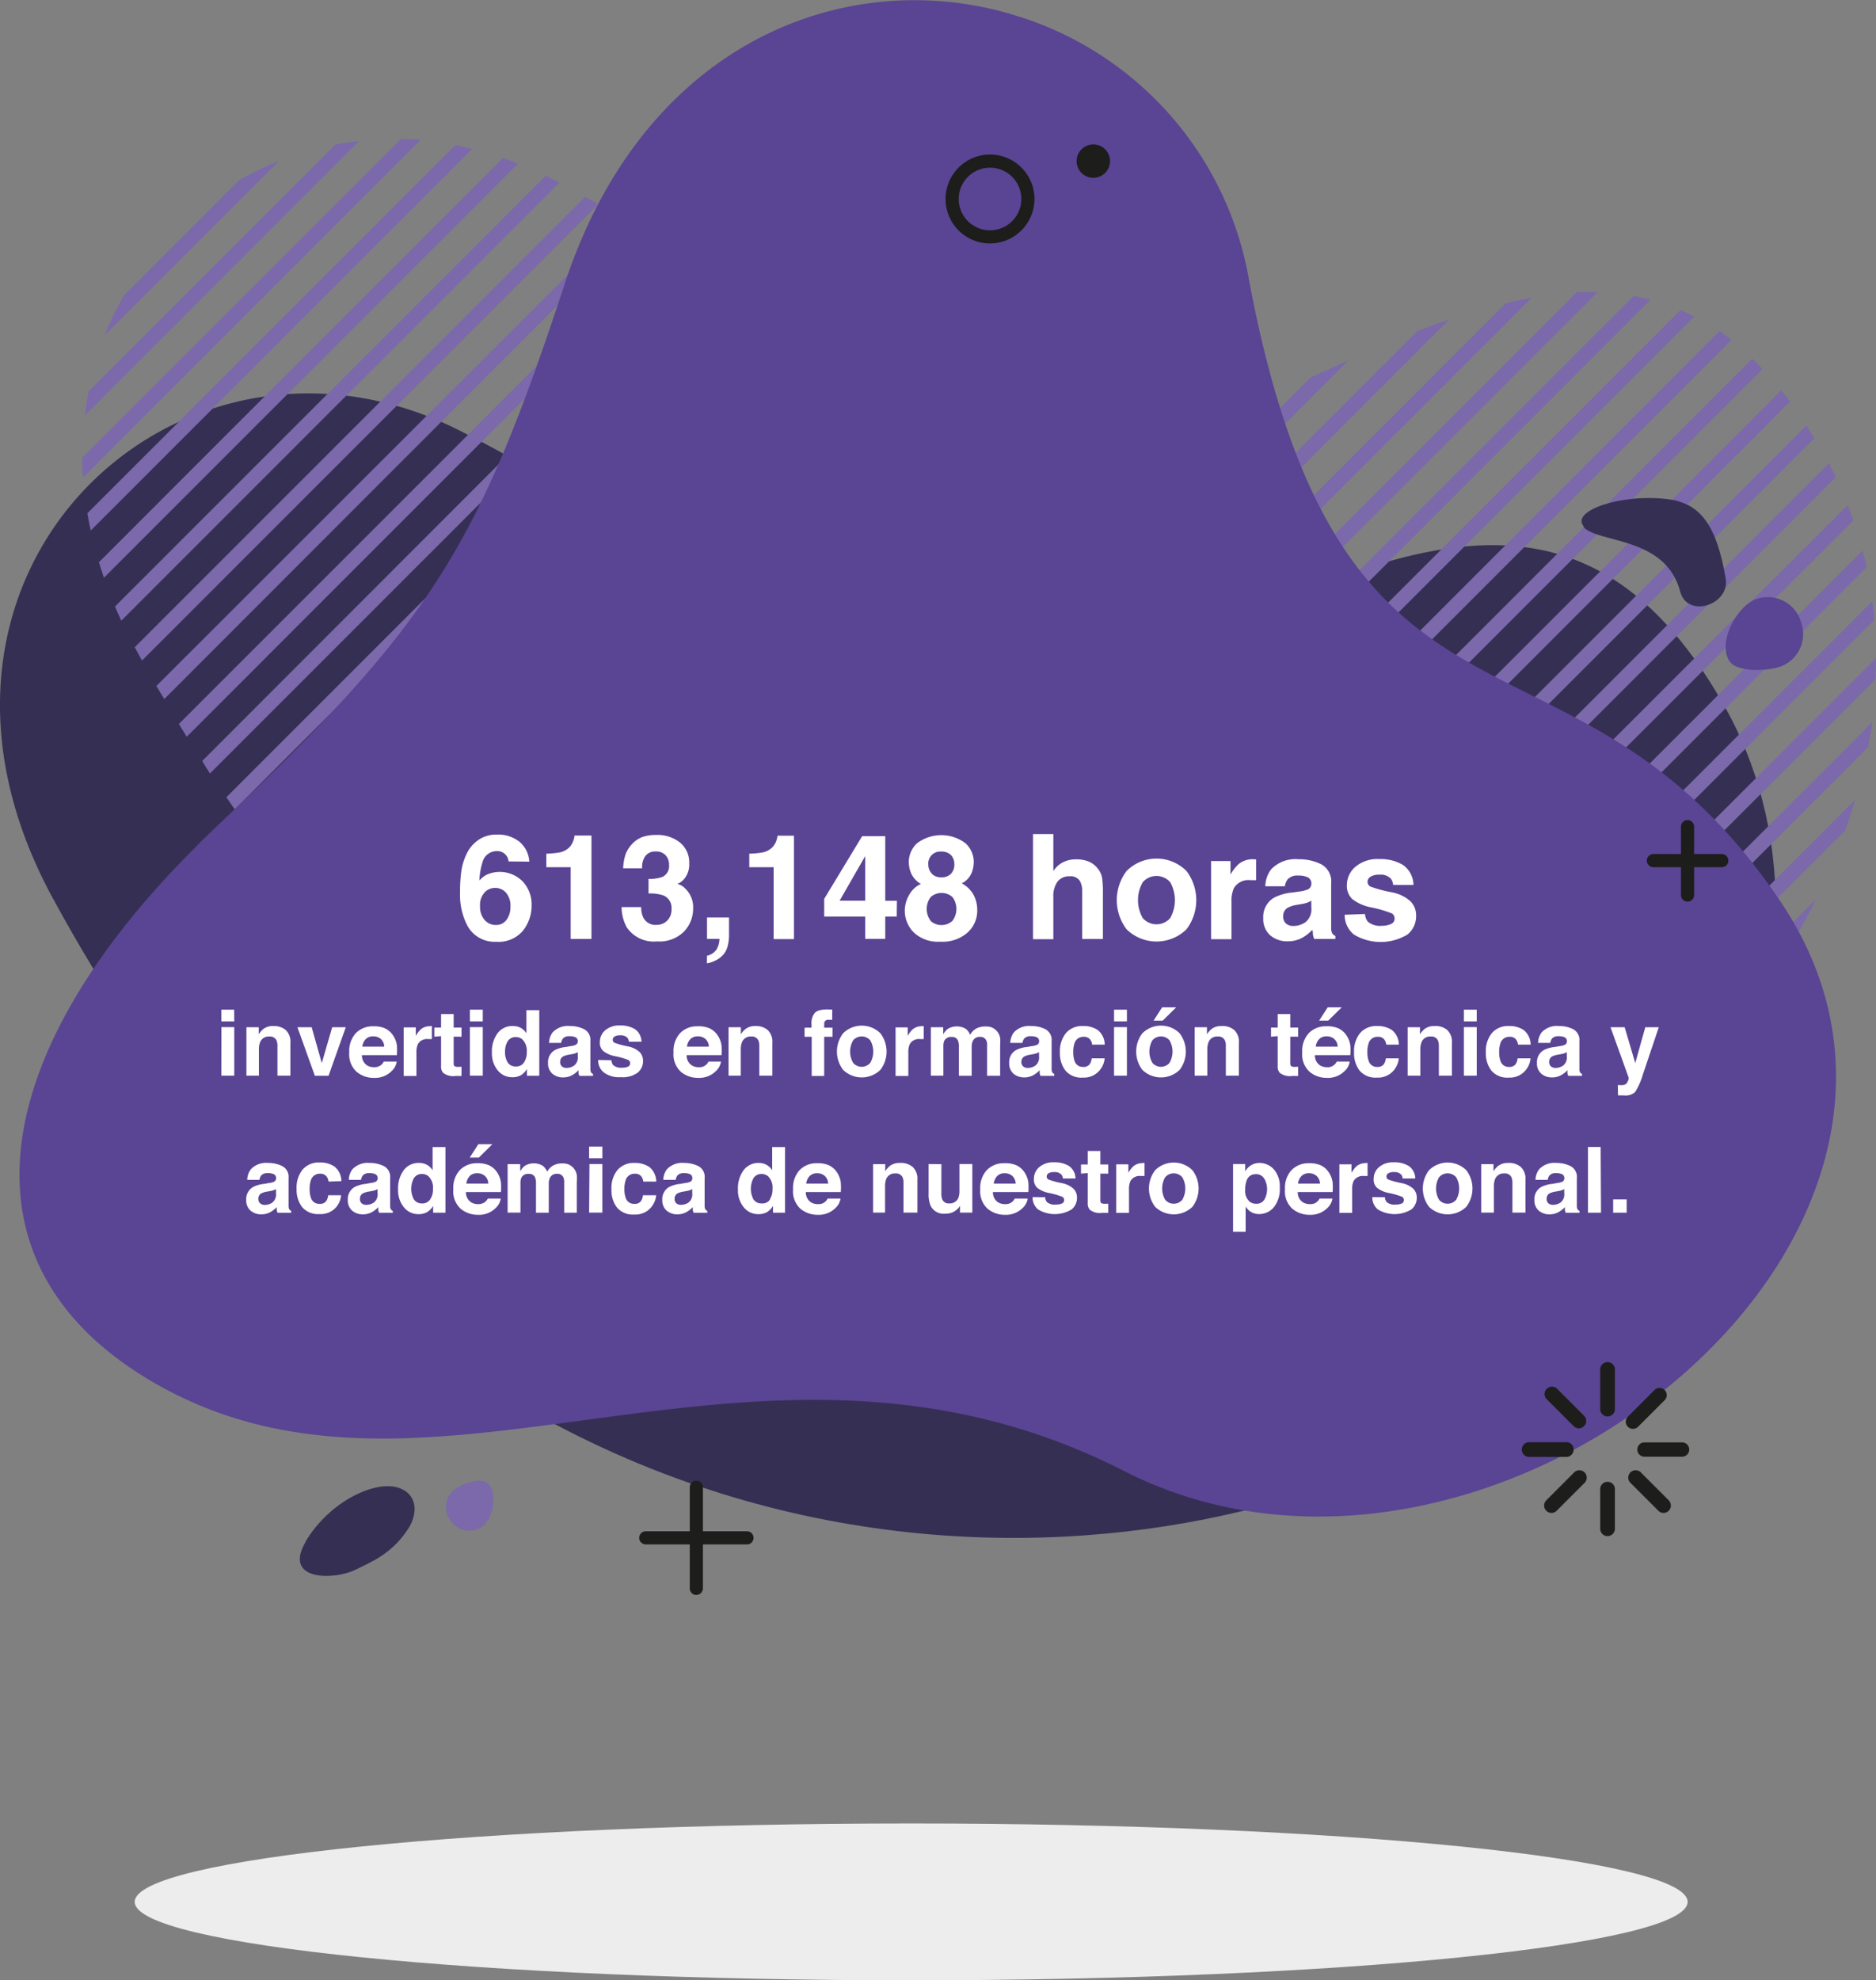 <svg xmlns="http://www.w3.org/2000/svg" xmlns:xlink="http://www.w3.org/1999/xlink" viewBox="0 0 205.56 216.94"><rect x="0" y="0" width="205.56" height="216.94" fill="#808080" stroke="none"/><defs><style>.cls-1{fill:none;}.cls-2{clip-path:url(#clip-path);}.cls-3{fill:#ededed;}.cls-4{fill:#352f54;}.cls-5{fill:#7b69ab;}.cls-6{fill:#5a4494;}.cls-7{fill:#1d1d1b;}.cls-8{fill:#fff;}</style><clipPath id="clip-path" transform="translate(0 0)"><rect class="cls-1" width="205.56" height="216.94"/></clipPath></defs><title>formacion</title><g id="Layer_2" data-name="Layer 2"><g id="Layer_1-2" data-name="Layer 1"><g class="cls-2"><path class="cls-3" d="M184.92,208.35c0,4.74-38.09,8.59-85.08,8.59s-85.08-3.84-85.08-8.59,38.09-8.59,85.08-8.59,85.08,3.84,85.08,8.59" transform="translate(0 0)"/><path class="cls-4" d="M5.76,98.35c-19.42-35.74,14-66.49,44.45-51.26S97,86,124.6,73s48.3-23.46,64.1,3.9c15.91,27.54-2.11,66.38-34.62,82.29S49.74,179.3,5.76,98.35" transform="translate(0 0)"/><path class="cls-5" d="M26.19,19.75,13.55,32.4a33.82,33.82,0,0,0-2.09,4.34L30.55,17.65a34.25,34.25,0,0,0-4.35,2.1" transform="translate(0 0)"/><path class="cls-5" d="M36.71,15.86l-27,27q-.25,1.31-.41,2.67L39.36,15.45q-1.34.15-2.66.4" transform="translate(0 0)"/><path class="cls-5" d="M43.93,15.25,9,50.16q0,1.08.09,2.17l37-37q-1.08-.09-2.14-.11" transform="translate(0 0)"/><path class="cls-5" d="M49.91,15.9,9.57,56.23q.16.94.37,1.89L51.75,16.31c-.62-.15-1.23-.29-1.85-.41" transform="translate(0 0)"/><path class="cls-5" d="M55.11,17.31,10.84,61.59q.26.85.55,1.7L56.75,17.93q-.82-.33-1.64-.62" transform="translate(0 0)"/><path class="cls-5" d="M59.76,19.29,12.6,66.44q.33.78.69,1.56l48-48-1.49-.76" transform="translate(0 0)"/><path class="cls-5" d="M64.1,21.57,14.76,70.91l.08.14.72,1.31,50-50-1.45-.81" transform="translate(0 0)"/><path class="cls-5" d="M68.32,24,17.13,75.15,18,76.58,69.73,24.81,68.32,24" transform="translate(0 0)"/><path class="cls-5" d="M72.44,26.47,19.6,79.31l.86,1.4L73.82,27.34l-1.38-.87" transform="translate(0 0)"/><path class="cls-5" d="M76.48,29,22.15,83.37,23,84.74l54.8-54.8L76.48,29" transform="translate(0 0)"/><path class="cls-5" d="M80.47,31.67,24.8,87.34l.92,1.33,56.1-56.1-1.35-.9" transform="translate(0 0)"/><path class="cls-5" d="M84.44,34.32,27.55,91.21l1,1.29L85.79,35.23l-1.35-.9" transform="translate(0 0)"/><path class="cls-5" d="M88.42,37l-58,58,1,1.26L89.78,37.86,88.42,37" transform="translate(0 0)"/><path class="cls-5" d="M92.45,39.56,33.36,98.64l1,1.22L93.84,40.42l-1.39-.86" transform="translate(0 0)"/><path class="cls-5" d="M96.58,42,36.42,102.2l1.07,1.19L98,42.86,96.58,42" transform="translate(0 0)"/><path class="cls-5" d="M100.88,44.36,39.59,105.65l1.11,1.15,61.7-61.7-1.52-.74" transform="translate(0 0)"/><path class="cls-5" d="M105.45,46.41,42.88,109,44,110.09,107.09,47q-.82-.29-1.64-.62" transform="translate(0 0)"/><path class="cls-5" d="M110.42,48.06,46.28,112.2l1.19,1.07L112.24,48.5q-.92-.19-1.82-.43" transform="translate(0 0)"/><path class="cls-5" d="M116,49.08,49.81,115.3l1.23,1,67.11-67.11q-1.07,0-2.12-.14" transform="translate(0 0)"/><path class="cls-5" d="M122.7,49,53.46,118.27l1.27,1,70.63-70.63c-.9.17-1.79.31-2.67.41" transform="translate(0 0)"/><path class="cls-5" d="M134.88,45.43c-1.15.54-2.29,1-3.4,1.44L57.24,121.1l1.32.94,76.87-76.87-.55.26" transform="translate(0 0)"/><path class="cls-5" d="M143.64,41.32,61.17,123.8l1.37.89,85.23-85.23q-2,.9-4.12,1.87" transform="translate(0 0)"/><path class="cls-5" d="M155.25,36.33l-90,90,1.42.84L158.8,35q-1.75.6-3.55,1.29" transform="translate(0 0)"/><path class="cls-5" d="M165,33.22,69.45,128.76l1.47.78,96.93-96.93q-1.41.25-2.86.6" transform="translate(0 0)"/><path class="cls-5" d="M172.78,32l-99,99,1.53.73L175.06,32c-.75,0-1.51,0-2.27,0" transform="translate(0 0)"/><path class="cls-5" d="M179,32.43,78.36,133.09l1.59.67L180.86,32.84q-.91-.24-1.85-.41" transform="translate(0 0)"/><path class="cls-5" d="M184.12,34l-101,101,1.65.6L185.65,34.67q-.76-.39-1.53-.72" transform="translate(0 0)"/><path class="cls-5" d="M188.38,36.31,88,136.7l1.72.54,100-100c-.43-.34-.86-.66-1.3-1" transform="translate(0 0)"/><path class="cls-5" d="M192,39.3l-98.9,98.9,1.79.46,98.23-98.23c-.37-.39-.75-.77-1.12-1.13" transform="translate(0 0)"/><path class="cls-5" d="M195.16,42.77,98.45,139.48l1.87.38L196.14,44c-.32-.44-.65-.86-1-1.27" transform="translate(0 0)"/><path class="cls-5" d="M197.94,46.61,104,140.52l2,.29L198.81,48c-.29-.47-.58-.93-.87-1.38" transform="translate(0 0)"/><path class="cls-5" d="M200.4,50.77l-90.52,90.52,2.06.19,89.21-89.21c-.24-.5-.49-1-.75-1.5" transform="translate(0 0)"/><path class="cls-5" d="M202.48,55.31,116,141.75l2.17.08L203.08,57q-.29-.83-.61-1.65" transform="translate(0 0)"/><path class="cls-5" d="M204.1,60.31l-81.55,81.55,2.31-.05,79.67-79.67c-.13-.61-.27-1.22-.43-1.83" transform="translate(0 0)"/><path class="cls-5" d="M205.16,65.86l-75.7,75.69,2.47-.21L205.38,67.9c-.06-.68-.13-1.36-.22-2" transform="translate(0 0)"/><path class="cls-5" d="M205.56,72.09l-68.65,68.65q1.35-.2,2.68-.42L205.51,74.4q.05-1.16.05-2.31" transform="translate(0 0)"/><path class="cls-5" d="M205.07,79.2l-60,60q1.51-.34,3-.72l56.64-56.64q.25-1.35.44-2.69" transform="translate(0 0)"/><path class="cls-5" d="M203.27,87.62l-49.11,49.11q1.79-.59,3.48-1.23l44.56-44.56q.58-1.65,1.06-3.32" transform="translate(0 0)"/><path class="cls-5" d="M196.27,103.49q1.48-2.46,2.73-5l-33.62,33.62q2.58-1.3,5-2.78Z" transform="translate(0 0)"/><path class="cls-6" d="M136.85,30.63A36.82,36.82,0,0,0,112.22,2q-1.15-.38-2.32-.7C92-3.5,70.47,4.95,61.88,31.09c-9.53,29-14.64,37.25-38.31,59.6l-.78.75Q22,92.2,21.23,93C-.21,114.4-5.44,137.12,15.1,150.39c9.34,6,19.16,7.49,29.45,7.16l1.68-.07c23.3-1.16,49-10.58,76.94,3.67,19.08,9.73,42.18,4.27,58.26-8.14q.85-.65,1.67-1.33c16.31-13.49,24.52-34.29,12-52.91C172.28,64.95,147.23,86,136.85,30.63" transform="translate(0 0)"/><path class="cls-7" d="M121.63,17.65a1.83,1.83,0,1,1-1.83-1.83,1.83,1.83,0,0,1,1.83,1.83" transform="translate(0 0)"/><path class="cls-7" d="M108.48,18.37a3.43,3.43,0,1,0,3.43,3.43,3.43,3.43,0,0,0-3.43-3.43m0,8.3a4.87,4.87,0,1,1,4.87-4.87,4.88,4.88,0,0,1-4.87,4.87" transform="translate(0 0)"/><path class="cls-7" d="M76.3,174.73a.72.72,0,0,1-.72-.72V162.92a.72.72,0,0,1,1.44,0V174a.72.72,0,0,1-.72.72" transform="translate(0 0)"/><path class="cls-7" d="M81.85,169.19H70.76a.72.72,0,1,1,0-1.44H81.85a.72.72,0,0,1,0,1.44" transform="translate(0 0)"/><path class="cls-7" d="M184.91,98.77a.72.72,0,0,1-.72-.72V90.56a.72.72,0,0,1,1.44,0v7.49a.72.72,0,0,1-.72.72" transform="translate(0 0)"/><path class="cls-7" d="M188.66,95h-7.49a.72.72,0,0,1,0-1.44h7.49a.72.72,0,0,1,0,1.44" transform="translate(0 0)"/><path class="cls-4" d="M173.5,57.73c1.6,1.8,9,1,10.6,7.06.78,3,5.42,1.48,5-1.36-1-5.88-2.76-8.31-6.38-8.75-5.17-.63-10.7,1.32-9.17,3" transform="translate(0 0)"/><path class="cls-6" d="M189.56,72.53c-1.45-2.12.71-6,2.74-6.85a3.8,3.8,0,0,1,5.09,2.63A3.76,3.76,0,0,1,195.13,73c-1.38.54-4.77.65-5.57-.51" transform="translate(0 0)"/><path class="cls-5" d="M53.34,162.41c1.29,1,.71,3.85-.39,4.74a2.45,2.45,0,0,1-3.63-.65,2.42,2.42,0,0,1,.5-3.34c.74-.6,2.81-1.31,3.52-.74" transform="translate(0 0)"/><path class="cls-4" d="M33.47,168.9c2.61-4.44,7.76-6.86,10.33-5.87,2,.76,1.93,2.82,1,4.33-1.81,2.88-4.18,3.77-5.86,4.61-2.24,1.12-8,1.28-5.45-3.07" transform="translate(0 0)"/><path class="cls-7" d="M176.15,155.17a.81.81,0,0,1-.81-.81v-4.24a.81.81,0,1,1,1.61,0v4.24a.81.81,0,0,1-.81.81" transform="translate(0 0)"/><path class="cls-7" d="M178.93,156.53a.78.78,0,0,1-.55-1.34l2.91-2.91a.78.78,0,0,1,1.11,1.11l-2.91,2.91a.78.78,0,0,1-.55.23" transform="translate(0 0)"/><path class="cls-7" d="M184.31,159.58h-4.12a.78.78,0,1,1,0-1.57h4.12a.78.78,0,1,1,0,1.57" transform="translate(0 0)"/><path class="cls-7" d="M182.28,165.74a.8.8,0,0,1-.57-.24l-3-3a.81.81,0,1,1,1.14-1.14l3,3a.81.81,0,0,1-.57,1.38" transform="translate(0 0)"/><path class="cls-7" d="M176.15,168.28a.81.81,0,0,1-.81-.81v-4.24a.81.81,0,1,1,1.61,0v4.24a.81.81,0,0,1-.81.81" transform="translate(0 0)"/><path class="cls-7" d="M170,165.74a.81.81,0,0,1-.57-1.38l3-3a.81.81,0,1,1,1.14,1.14l-3,3a.8.8,0,0,1-.57.24" transform="translate(0 0)"/><path class="cls-7" d="M171.71,159.6h-4.24a.81.81,0,0,1,0-1.61h4.24a.81.81,0,0,1,0,1.61" transform="translate(0 0)"/><path class="cls-7" d="M173,156.47a.8.8,0,0,1-.57-.24l-3-3a.81.81,0,0,1,1.14-1.14l3,3a.81.81,0,0,1-.57,1.38" transform="translate(0 0)"/></g><path class="cls-8" d="M55.72,94.37a1.14,1.14,0,0,0-.21-.6,1.22,1.22,0,0,0-1.09-.53,1.6,1.6,0,0,0-1.55,1.22,7.55,7.55,0,0,0-.34,2,2.49,2.49,0,0,1,1-.72,3.52,3.52,0,0,1,3.72.8,3.67,3.67,0,0,1,1,2.62,4.42,4.42,0,0,1-.95,2.8,3.49,3.49,0,0,1-2.94,1.21,3.38,3.38,0,0,1-3.16-1.79,7.29,7.29,0,0,1-.79-3.61,16.36,16.36,0,0,1,.11-2.11,6.45,6.45,0,0,1,.76-2.41,3.87,3.87,0,0,1,1.27-1.32,3.43,3.43,0,0,1,1.88-.5,3.72,3.72,0,0,1,2.52.81,3.08,3.08,0,0,1,1.05,2.15Zm-2.64,6.38a1.57,1.57,0,0,0,1.25.58,1.39,1.39,0,0,0,1.17-.56,2.33,2.33,0,0,0,.43-1.45,2.17,2.17,0,0,0-.48-1.52,1.55,1.55,0,0,0-1.19-.53,1.58,1.58,0,0,0-1,.34,2,2,0,0,0-.66,1.64A2.22,2.22,0,0,0,53.08,100.76Z" transform="translate(0 0)"/><path class="cls-8" d="M59.86,95V93.52a9.82,9.82,0,0,0,1.47-.14,2.08,2.08,0,0,0,1.09-.59,2,2,0,0,0,.44-.81,1.85,1.85,0,0,0,.09-.45h1.86v11.33H62.53V95Z" transform="translate(0 0)"/><path class="cls-8" d="M70.26,99.37a2.54,2.54,0,0,0,.22,1.13,1.49,1.49,0,0,0,1.47.82,1.63,1.63,0,0,0,1.14-.45,1.67,1.67,0,0,0,.49-1.29,1.46,1.46,0,0,0-.9-1.49,4.57,4.57,0,0,0-1.62-.21V96.28a4.17,4.17,0,0,0,1.51-.21,1.3,1.3,0,0,0,.74-1.33,1.49,1.49,0,0,0-.38-1.05,1.38,1.38,0,0,0-1.06-.41,1.35,1.35,0,0,0-1.16.5,2.12,2.12,0,0,0-.35,1.34H68.28a5.58,5.58,0,0,1,.29-1.6,3.6,3.6,0,0,1,.86-1.23,3,3,0,0,1,1-.61,4.48,4.48,0,0,1,1.47-.21,3.92,3.92,0,0,1,2.62.84,2.8,2.8,0,0,1,1,2.25A2.49,2.49,0,0,1,75,96.25a2,2,0,0,1-.78.59,1.61,1.61,0,0,1,.88.52,2.8,2.8,0,0,1,.85,2.16,3.63,3.63,0,0,1-1,2.53A3.79,3.79,0,0,1,72,103.13a3.56,3.56,0,0,1-3.34-1.57,4.66,4.66,0,0,1-.55-2.19Z" transform="translate(0 0)"/><path class="cls-8" d="M77.47,104.7a1.75,1.75,0,0,0,1-.62,2.31,2.31,0,0,0,.36-1.23H77.47v-2.34h2.41v2a4.7,4.7,0,0,1-.14,1.11,2.26,2.26,0,0,1-.52,1,2.71,2.71,0,0,1-1,.68,2.53,2.53,0,0,1-.77.23Z" transform="translate(0 0)"/><path class="cls-8" d="M82.1,95V93.52a9.82,9.82,0,0,0,1.47-.14,2.08,2.08,0,0,0,1.09-.59A2,2,0,0,0,85.1,92a1.85,1.85,0,0,0,.09-.45H87v11.33H84.77V95Z" transform="translate(0 0)"/><path class="cls-8" d="M98.26,100.41H97v2.44H94.8v-2.44H90.31V98.47l4.16-6.87H97v7.08h1.28ZM94.8,98.67V93.79L92,98.67Z" transform="translate(0 0)"/><path class="cls-8" d="M99.64,98a2.74,2.74,0,0,1,1.26-1.16,2.65,2.65,0,0,1-1.07-1.18,3.3,3.3,0,0,1-.25-1.19,2.78,2.78,0,0,1,.93-2.11,4.41,4.41,0,0,1,5.26,0,2.78,2.78,0,0,1,.93,2.11,3.31,3.31,0,0,1-.25,1.19,2.27,2.27,0,0,1-1.07,1.11A3.15,3.15,0,0,1,106.66,98a3.54,3.54,0,0,1,.42,1.73,3.23,3.23,0,0,1-1.06,2.43,4.13,4.13,0,0,1-3,1,3.84,3.84,0,0,1-2.88-1,3.36,3.36,0,0,1-1-2.43A3.49,3.49,0,0,1,99.64,98Zm2.32,2.88a1.79,1.79,0,0,0,2.4,0,2.17,2.17,0,0,0,0-2.61,1.8,1.8,0,0,0-2.38,0,2.17,2.17,0,0,0,0,2.61Zm.14-5.16a1.4,1.4,0,0,0,1.05.39,1.39,1.39,0,0,0,1.05-.39,1.4,1.4,0,0,0,.37-1,1.44,1.44,0,0,0-.37-1.05,1.41,1.41,0,0,0-1.05-.38,1.31,1.31,0,0,0-1.43,1.43A1.39,1.39,0,0,0,102.1,95.7Z" transform="translate(0 0)"/><path class="cls-8" d="M119.29,94.38a2.5,2.5,0,0,1,1.05.84,2.23,2.23,0,0,1,.43,1,12.14,12.14,0,0,1,.08,1.65v5h-2.27V97.66a2.3,2.3,0,0,0-.23-1.11A1.17,1.17,0,0,0,117.2,96a1.57,1.57,0,0,0-1.33.59,2.72,2.72,0,0,0-.45,1.69v4.61h-2.23V91.37h2.23v4.06a2.72,2.72,0,0,1,1.12-1,3.14,3.14,0,0,1,1.33-.29A3.61,3.61,0,0,1,119.29,94.38Z" transform="translate(0 0)"/><path class="cls-8" d="M130,101.81a4.69,4.69,0,0,1-6.55,0,5.28,5.28,0,0,1,0-6.4,4.64,4.64,0,0,1,6.55,0,5.28,5.28,0,0,1,0,6.4Zm-1.78-1.23a4,4,0,0,0,0-3.94,2,2,0,0,0-3,0,3.95,3.95,0,0,0,0,3.94,2,2,0,0,0,3,0Z" transform="translate(0 0)"/><path class="cls-8" d="M137.45,94.14h.19v2.28l-.37,0H137a1.85,1.85,0,0,0-1.8.88,3.4,3.4,0,0,0-.26,1.52v4.07H132.7V94.33h2.13v1.48a4.73,4.73,0,0,1,.9-1.16,2.45,2.45,0,0,1,1.63-.52Z" transform="translate(0 0)"/><path class="cls-8" d="M142.32,97.67a3.5,3.5,0,0,0,.89-.2.67.67,0,0,0,.48-.63.75.75,0,0,0-.37-.72,2.33,2.33,0,0,0-1.08-.2,1.42,1.42,0,0,0-1.13.39,1.61,1.61,0,0,0-.32.78h-2.15a3.25,3.25,0,0,1,.63-1.84,3.66,3.66,0,0,1,3-1.12,5.43,5.43,0,0,1,2.5.55,2.13,2.13,0,0,1,1.09,2.09v3.91q0,.41,0,1a1.23,1.23,0,0,0,.13.59.8.8,0,0,0,.33.26v.33H144a2.52,2.52,0,0,1-.14-.48c0-.15,0-.32-.06-.52a4.58,4.58,0,0,1-1.07.85,3.23,3.23,0,0,1-1.63.41,2.82,2.82,0,0,1-1.92-.66,2.35,2.35,0,0,1-.76-1.87,2.42,2.42,0,0,1,1.22-2.27,5.46,5.46,0,0,1,2-.55Zm1.36,1a2.47,2.47,0,0,1-.43.21,3.67,3.67,0,0,1-.6.15l-.51.09a3.34,3.34,0,0,0-1,.3,1,1,0,0,0-.53.95,1,1,0,0,0,.32.82,1.22,1.22,0,0,0,.78.25,2.33,2.33,0,0,0,1.34-.42,1.79,1.79,0,0,0,.64-1.54Z" transform="translate(0 0)"/><path class="cls-8" d="M149.57,100.13a1.48,1.48,0,0,0,.31.84,2.08,2.08,0,0,0,1.54.45,2.35,2.35,0,0,0,1-.2.63.63,0,0,0,.39-.59.63.63,0,0,0-.31-.57,12.83,12.83,0,0,0-2.33-.67,4.83,4.83,0,0,1-2-.9,2,2,0,0,1-.59-1.53,2.66,2.66,0,0,1,.93-2,3.73,3.73,0,0,1,2.61-.85,4.8,4.8,0,0,1,2.6.64,2.73,2.73,0,0,1,1.16,2.2h-2.23a1.31,1.31,0,0,0-.24-.68,1.53,1.53,0,0,0-1.25-.45,1.8,1.8,0,0,0-1,.23.65.65,0,0,0-.31.53.58.58,0,0,0,.33.55,14.22,14.22,0,0,0,2.33.62,4.26,4.26,0,0,1,2,.95,2.15,2.15,0,0,1,.66,1.6,2.59,2.59,0,0,1-.94,2.07,5.67,5.67,0,0,1-5.89,0,2.75,2.75,0,0,1-1-2.16Z" transform="translate(0 0)"/><path class="cls-8" d="M25.67,111.89H24.25v-1.28h1.41Zm-1.41.63h1.41v5.32H24.25Z" transform="translate(0 0)"/><path class="cls-8" d="M31.3,112.83a1.77,1.77,0,0,1,.52,1.43v3.58H30.4v-3.24a1.49,1.49,0,0,0-.11-.64.78.78,0,0,0-.78-.41,1,1,0,0,0-1,.6,2.07,2.07,0,0,0-.14.81v2.88H27v-5.31h1.35v.78a2.36,2.36,0,0,1,.51-.59A1.75,1.75,0,0,1,30,112.4,2,2,0,0,1,31.3,112.83Z" transform="translate(0 0)"/><path class="cls-8" d="M36.4,112.53h1.49L36,117.85H34.5l-1.91-5.32h1.56l1.11,3.93Z" transform="translate(0 0)"/><path class="cls-8" d="M42.15,112.64a2.17,2.17,0,0,1,.92.79,2.6,2.6,0,0,1,.42,1.1,6.83,6.83,0,0,1,0,1.06H39.66a1.28,1.28,0,0,0,.56,1.12,1.41,1.41,0,0,0,.77.2,1.18,1.18,0,0,0,.77-.24,1.15,1.15,0,0,0,.29-.37h1.42a1.74,1.74,0,0,1-.52,1,2.58,2.58,0,0,1-2,.78,2.9,2.9,0,0,1-1.87-.66,2.58,2.58,0,0,1-.81-2.13,2.88,2.88,0,0,1,.73-2.12,2.56,2.56,0,0,1,1.9-.74A3,3,0,0,1,42.15,112.64Zm-2.08,1.2a1.45,1.45,0,0,0-.37.82h2.4a1.16,1.16,0,0,0-.37-.84,1.22,1.22,0,0,0-.83-.29A1.11,1.11,0,0,0,40.07,113.84Z" transform="translate(0 0)"/><path class="cls-8" d="M47.2,112.4h.12v1.43l-.23,0h-.17a1.15,1.15,0,0,0-1.13.55,2.13,2.13,0,0,0-.16.95v2.54h-1.4v-5.32h1.33v.93a2.93,2.93,0,0,1,.56-.73,1.53,1.53,0,0,1,1-.33Z" transform="translate(0 0)"/><path class="cls-8" d="M47.59,113.57v-1h.74v-1.48h1.38v1.48h.86v1h-.86v2.81a.63.63,0,0,0,.08.41.9.9,0,0,0,.51.08h.27v1l-.66,0a1.77,1.77,0,0,1-1.35-.34,1,1,0,0,1-.23-.74v-3.28Z" transform="translate(0 0)"/><path class="cls-8" d="M52.9,111.89H51.49v-1.28H52.9Zm-1.41.63H52.9v5.32H51.49Z" transform="translate(0 0)"/><path class="cls-8" d="M57.07,112.61a1.68,1.68,0,0,1,.61.59v-2.54h1.41v7.19H57.74v-.74a2,2,0,0,1-.68.69,1.9,1.9,0,0,1-.95.21,2,2,0,0,1-1.57-.75,2.9,2.9,0,0,1-.64-1.94,3.33,3.33,0,0,1,.63-2.14,2,2,0,0,1,1.68-.78A1.71,1.71,0,0,1,57.07,112.61Zm.34,3.79a1.94,1.94,0,0,0,.31-1.14,1.75,1.75,0,0,0-.49-1.4,1.06,1.06,0,0,0-.7-.25,1,1,0,0,0-.9.46,2.14,2.14,0,0,0-.29,1.14,2.12,2.12,0,0,0,.29,1.18,1,1,0,0,0,.88.44A1,1,0,0,0,57.41,116.4Z" transform="translate(0 0)"/><path class="cls-8" d="M62.46,114.61a2.18,2.18,0,0,0,.55-.12.42.42,0,0,0,.3-.4.47.47,0,0,0-.23-.45,1.47,1.47,0,0,0-.68-.12.88.88,0,0,0-.71.24,1,1,0,0,0-.2.49H60.16a2,2,0,0,1,.39-1.15,2.29,2.29,0,0,1,1.9-.7,3.39,3.39,0,0,1,1.56.35,1.33,1.33,0,0,1,.68,1.31v2.44q0,.25,0,.62a.78.78,0,0,0,.08.37.49.49,0,0,0,.21.16v.21H63.48a1.46,1.46,0,0,1-.09-.3c0-.09,0-.2,0-.32a2.89,2.89,0,0,1-.67.53,2,2,0,0,1-1,.26,1.77,1.77,0,0,1-1.2-.41,1.47,1.47,0,0,1-.47-1.17,1.51,1.51,0,0,1,.76-1.42,3.41,3.41,0,0,1,1.23-.34Zm.85.65a1.55,1.55,0,0,1-.27.13,2.36,2.36,0,0,1-.37.09l-.32.06a2.08,2.08,0,0,0-.64.19.64.64,0,0,0-.33.59.61.61,0,0,0,.2.51.76.76,0,0,0,.49.16,1.45,1.45,0,0,0,.84-.26,1.12,1.12,0,0,0,.4-1Z" transform="translate(0 0)"/><path class="cls-8" d="M67,116.15a.92.92,0,0,0,.19.53,1.3,1.3,0,0,0,1,.28,1.47,1.47,0,0,0,.65-.12.41.41,0,0,0,0-.72,8,8,0,0,0-1.46-.42,3,3,0,0,1-1.28-.56,1.22,1.22,0,0,1-.37-1,1.66,1.66,0,0,1,.58-1.27,2.33,2.33,0,0,1,1.63-.53,3,3,0,0,1,1.63.4,1.7,1.7,0,0,1,.72,1.38H68.91a.82.82,0,0,0-.15-.42,1,1,0,0,0-.78-.28,1.13,1.13,0,0,0-.65.14.41.41,0,0,0-.19.33.36.36,0,0,0,.21.35,9,9,0,0,0,1.45.39,2.66,2.66,0,0,1,1.25.59,1.34,1.34,0,0,1,.41,1,1.61,1.61,0,0,1-.59,1.29A2.77,2.77,0,0,1,68,118a2.74,2.74,0,0,1-1.86-.53,1.72,1.72,0,0,1-.6-1.35Z" transform="translate(0 0)"/><path class="cls-8" d="M77.72,112.64a2.16,2.16,0,0,1,.92.79,2.62,2.62,0,0,1,.42,1.1,6.76,6.76,0,0,1,0,1.06H75.24a1.28,1.28,0,0,0,.56,1.12,1.41,1.41,0,0,0,.77.2,1.08,1.08,0,0,0,1.06-.61H79a1.73,1.73,0,0,1-.52,1,2.59,2.59,0,0,1-2,.78,2.9,2.9,0,0,1-1.87-.66,2.58,2.58,0,0,1-.81-2.13,2.88,2.88,0,0,1,.73-2.12,2.56,2.56,0,0,1,1.9-.74A3,3,0,0,1,77.72,112.64Zm-2.08,1.2a1.45,1.45,0,0,0-.37.82h2.4a1.17,1.17,0,0,0-.37-.84,1.22,1.22,0,0,0-.83-.29A1.1,1.1,0,0,0,75.64,113.84Z" transform="translate(0 0)"/><path class="cls-8" d="M84.11,112.83a1.77,1.77,0,0,1,.52,1.43v3.58H83.2v-3.24a1.49,1.49,0,0,0-.11-.64.78.78,0,0,0-.78-.41,1,1,0,0,0-1,.6,2.07,2.07,0,0,0-.14.81v2.88H79.83v-5.31h1.35v.78a2.36,2.36,0,0,1,.51-.59,1.75,1.75,0,0,1,1.08-.32A2,2,0,0,1,84.11,112.83Z" transform="translate(0 0)"/><path class="cls-8" d="M90.9,110.59l.29,0v1.13l-.39,0a.45.45,0,0,0-.38.12.44.44,0,0,0-.11.29v.45h.91v1h-.91v4.29H88.94v-4.29h-.78v-1h.76v-.34a1.8,1.8,0,0,1,.29-1.18q.3-.48,1.46-.48Z" transform="translate(0 0)"/><path class="cls-8" d="M96.47,117.2a2.93,2.93,0,0,1-4.09,0,3.3,3.3,0,0,1,0-4,2.9,2.9,0,0,1,4.09,0,3.3,3.3,0,0,1,0,4Zm-1.11-.77a2.48,2.48,0,0,0,0-2.46,1.24,1.24,0,0,0-1.88,0,2.47,2.47,0,0,0,0,2.46,1.23,1.23,0,0,0,1.88,0Z" transform="translate(0 0)"/><path class="cls-8" d="M101.1,112.4h.12v1.43l-.23,0h-.17a1.15,1.15,0,0,0-1.13.55,2.13,2.13,0,0,0-.16.95v2.54h-1.4v-5.32h1.33v.93a2.93,2.93,0,0,1,.56-.73,1.53,1.53,0,0,1,1-.33Z" transform="translate(0 0)"/><path class="cls-8" d="M108.67,112.55a1.55,1.55,0,0,1,.62.48,1.53,1.53,0,0,1,.3.68,4.76,4.76,0,0,1,0,.79v3.35h-1.43v-3.39a1.11,1.11,0,0,0-.1-.5.69.69,0,0,0-.68-.37.8.8,0,0,0-.8.48,1.5,1.5,0,0,0-.11.61v3.17h-1.4v-3.17a1.78,1.78,0,0,0-.1-.69.68.68,0,0,0-.69-.39.82.82,0,0,0-.8.39,1.48,1.48,0,0,0-.11.65v3.2H102v-5.31h1.35v.78a2.24,2.24,0,0,1,.49-.59,1.93,1.93,0,0,1,2,0,1.56,1.56,0,0,1,.46.64,1.77,1.77,0,0,1,.68-.69,2.07,2.07,0,0,1,1-.22A1.86,1.86,0,0,1,108.67,112.55Z" transform="translate(0 0)"/><path class="cls-8" d="M113,114.61a2.19,2.19,0,0,0,.56-.12.42.42,0,0,0,.3-.4.47.47,0,0,0-.23-.45,1.47,1.47,0,0,0-.68-.12.88.88,0,0,0-.71.24,1,1,0,0,0-.2.49h-1.34a2,2,0,0,1,.39-1.15,2.29,2.29,0,0,1,1.9-.7,3.39,3.39,0,0,1,1.56.35,1.33,1.33,0,0,1,.68,1.31v2.44q0,.25,0,.62a.77.77,0,0,0,.08.37.5.5,0,0,0,.21.16v.21h-1.51a1.59,1.59,0,0,1-.09-.3c0-.09,0-.2,0-.32a2.89,2.89,0,0,1-.67.53,2,2,0,0,1-1,.26,1.77,1.77,0,0,1-1.2-.41,1.47,1.47,0,0,1-.47-1.17,1.51,1.51,0,0,1,.76-1.42,3.41,3.41,0,0,1,1.23-.34Zm.85.65a1.58,1.58,0,0,1-.27.13,2.41,2.41,0,0,1-.37.09l-.32.06a2.06,2.06,0,0,0-.64.19.64.64,0,0,0-.33.59.62.62,0,0,0,.2.51.76.76,0,0,0,.49.16,1.45,1.45,0,0,0,.84-.26,1.11,1.11,0,0,0,.4-1Z" transform="translate(0 0)"/><path class="cls-8" d="M119.67,114.44a1.24,1.24,0,0,0-.2-.54.84.84,0,0,0-.73-.32,1,1,0,0,0-1,.7,2.92,2.92,0,0,0-.14,1,2.68,2.68,0,0,0,.14.94.93.93,0,0,0,.94.66.83.83,0,0,0,.69-.26,1.3,1.3,0,0,0,.25-.68h1.42a2.33,2.33,0,0,1-.46,1.2,2.24,2.24,0,0,1-1.94.91,2.27,2.27,0,0,1-1.89-.76,3.08,3.08,0,0,1-.61-2,3.12,3.12,0,0,1,.67-2.13,2.33,2.33,0,0,1,1.85-.76,2.78,2.78,0,0,1,1.64.45,2.09,2.09,0,0,1,.75,1.59Z" transform="translate(0 0)"/><path class="cls-8" d="M123.48,111.89h-1.41v-1.28h1.41Zm-1.41.63h1.41v5.32h-1.41Z" transform="translate(0 0)"/><path class="cls-8" d="M129.26,117.2a2.93,2.93,0,0,1-4.09,0,3.3,3.3,0,0,1,0-4,2.9,2.9,0,0,1,4.09,0,3.3,3.3,0,0,1,0,4Zm-1.11-.77a2.48,2.48,0,0,0,0-2.46,1.24,1.24,0,0,0-1.88,0,2.47,2.47,0,0,0,0,2.46,1.23,1.23,0,0,0,1.88,0Zm.73-6.08-1.48,1.46h-1l.94-1.46Z" transform="translate(0 0)"/><path class="cls-8" d="M135.23,112.83a1.76,1.76,0,0,1,.52,1.43v3.58h-1.43v-3.24a1.49,1.49,0,0,0-.11-.64.78.78,0,0,0-.78-.41,1,1,0,0,0-1,.6,2.07,2.07,0,0,0-.14.81v2.88h-1.39v-5.31h1.35v.78a2.36,2.36,0,0,1,.51-.59,1.75,1.75,0,0,1,1.08-.32A2,2,0,0,1,135.23,112.83Z" transform="translate(0 0)"/><path class="cls-8" d="M139.27,113.57v-1H140v-1.48h1.38v1.48h.86v1h-.86v2.81a.63.63,0,0,0,.08.41.9.9,0,0,0,.51.08h.27v1l-.66,0a1.77,1.77,0,0,1-1.35-.34,1,1,0,0,1-.23-.74v-3.28Z" transform="translate(0 0)"/><path class="cls-8" d="M146.62,112.64a2.16,2.16,0,0,1,.92.79,2.61,2.61,0,0,1,.42,1.1,6.73,6.73,0,0,1,0,1.06h-3.88a1.28,1.28,0,0,0,.56,1.12,1.41,1.41,0,0,0,.77.2,1.08,1.08,0,0,0,1.06-.61h1.42a1.73,1.73,0,0,1-.52,1,2.59,2.59,0,0,1-2,.78,2.9,2.9,0,0,1-1.87-.66,2.58,2.58,0,0,1-.81-2.13,2.88,2.88,0,0,1,.73-2.12,2.56,2.56,0,0,1,1.9-.74A3,3,0,0,1,146.62,112.64Zm-2.08,1.2a1.45,1.45,0,0,0-.37.82h2.4a1.16,1.16,0,0,0-.37-.84,1.22,1.22,0,0,0-.83-.29A1.1,1.1,0,0,0,144.54,113.84Zm2.48-3.49-1.48,1.46h-1l.94-1.46Z" transform="translate(0 0)"/><path class="cls-8" d="M151.9,114.44a1.24,1.24,0,0,0-.2-.54.84.84,0,0,0-.73-.32,1,1,0,0,0-1,.7,2.92,2.92,0,0,0-.14,1,2.68,2.68,0,0,0,.14.94.93.93,0,0,0,.94.66.83.83,0,0,0,.69-.26,1.3,1.3,0,0,0,.25-.68h1.42a2.33,2.33,0,0,1-.46,1.2,2.24,2.24,0,0,1-1.94.91,2.27,2.27,0,0,1-1.89-.76,3.08,3.08,0,0,1-.61-2,3.12,3.12,0,0,1,.67-2.13,2.33,2.33,0,0,1,1.85-.76,2.78,2.78,0,0,1,1.64.45,2.09,2.09,0,0,1,.75,1.59Z" transform="translate(0 0)"/><path class="cls-8" d="M158.57,112.83a1.76,1.76,0,0,1,.52,1.43v3.58h-1.43v-3.24a1.49,1.49,0,0,0-.11-.64.78.78,0,0,0-.78-.41,1,1,0,0,0-1,.6,2.07,2.07,0,0,0-.14.81v2.88h-1.39v-5.31h1.35v.78a2.36,2.36,0,0,1,.51-.59,1.75,1.75,0,0,1,1.08-.32A2,2,0,0,1,158.57,112.83Z" transform="translate(0 0)"/><path class="cls-8" d="M161.81,111.89H160.4v-1.28h1.41Zm-1.41.63h1.41v5.32H160.4Z" transform="translate(0 0)"/><path class="cls-8" d="M166.34,114.44a1.24,1.24,0,0,0-.2-.54.84.84,0,0,0-.73-.32,1,1,0,0,0-1,.7,2.92,2.92,0,0,0-.14,1,2.68,2.68,0,0,0,.14.94.93.93,0,0,0,.94.66.83.83,0,0,0,.69-.26,1.3,1.3,0,0,0,.25-.68h1.42a2.33,2.33,0,0,1-.46,1.2,2.24,2.24,0,0,1-1.94.91,2.27,2.27,0,0,1-1.89-.76,3.08,3.08,0,0,1-.61-2,3.12,3.12,0,0,1,.67-2.13,2.33,2.33,0,0,1,1.85-.76,2.78,2.78,0,0,1,1.64.45,2.09,2.09,0,0,1,.75,1.59Z" transform="translate(0 0)"/><path class="cls-8" d="M170.83,114.61a2.19,2.19,0,0,0,.56-.12.42.42,0,0,0,.3-.4.47.47,0,0,0-.23-.45,1.47,1.47,0,0,0-.68-.12.88.88,0,0,0-.71.24,1,1,0,0,0-.2.49h-1.34a2,2,0,0,1,.39-1.15,2.29,2.29,0,0,1,1.9-.7,3.39,3.39,0,0,1,1.56.35,1.33,1.33,0,0,1,.68,1.31v2.44q0,.25,0,.62a.77.77,0,0,0,.08.37.5.5,0,0,0,.21.16v.21h-1.51a1.59,1.59,0,0,1-.09-.3c0-.09,0-.2,0-.32a2.89,2.89,0,0,1-.67.53,2,2,0,0,1-1,.26,1.77,1.77,0,0,1-1.2-.41,1.47,1.47,0,0,1-.47-1.17,1.51,1.51,0,0,1,.76-1.42,3.41,3.41,0,0,1,1.23-.34Zm.85.65a1.58,1.58,0,0,1-.27.13,2.41,2.41,0,0,1-.37.09l-.32.06a2.06,2.06,0,0,0-.64.19.64.64,0,0,0-.33.59.62.62,0,0,0,.2.51.76.76,0,0,0,.49.16,1.45,1.45,0,0,0,.84-.26,1.11,1.11,0,0,0,.4-1Z" transform="translate(0 0)"/><path class="cls-8" d="M177.27,118.87h.18a2.13,2.13,0,0,0,.39,0,.71.71,0,0,0,.31-.11.75.75,0,0,0,.23-.35.83.83,0,0,0,.09-.32l-2-5.56h1.55l1.16,3.93,1.1-3.93h1.48L180,117.76a7.36,7.36,0,0,1-.84,1.88,1.59,1.59,0,0,1-1.23.36h-.3l-.34,0Z" transform="translate(0 0)"/><path class="cls-8" d="M29.39,129.61a2.18,2.18,0,0,0,.56-.12.42.42,0,0,0,.3-.4.47.47,0,0,0-.23-.45,1.47,1.47,0,0,0-.68-.12.89.89,0,0,0-.71.24,1,1,0,0,0-.2.49H27.09a2,2,0,0,1,.39-1.15,2.29,2.29,0,0,1,1.9-.7,3.39,3.39,0,0,1,1.56.35,1.33,1.33,0,0,1,.68,1.31v2.44q0,.25,0,.62a.78.78,0,0,0,.08.37.5.5,0,0,0,.21.16v.21H30.41a1.59,1.59,0,0,1-.09-.3c0-.09,0-.2,0-.32a2.89,2.89,0,0,1-.67.53,2,2,0,0,1-1,.26,1.76,1.76,0,0,1-1.2-.41,1.47,1.47,0,0,1-.47-1.17,1.52,1.52,0,0,1,.76-1.42,3.42,3.42,0,0,1,1.23-.34Zm.85.65a1.62,1.62,0,0,1-.27.13,2.41,2.41,0,0,1-.37.09l-.32.06a2.07,2.07,0,0,0-.64.19.64.64,0,0,0-.33.59.62.62,0,0,0,.2.51A.76.76,0,0,0,29,132a1.45,1.45,0,0,0,.84-.26,1.11,1.11,0,0,0,.4-1Z" transform="translate(0 0)"/><path class="cls-8" d="M36,129.44a1.21,1.21,0,0,0-.2-.54.84.84,0,0,0-.73-.32,1,1,0,0,0-1,.7,2.89,2.89,0,0,0-.14,1,2.66,2.66,0,0,0,.14.94.93.93,0,0,0,.94.66.83.83,0,0,0,.7-.26,1.31,1.31,0,0,0,.25-.68h1.42a2.33,2.33,0,0,1-.46,1.2A2.23,2.23,0,0,1,35,133a2.27,2.27,0,0,1-1.89-.76,3.08,3.08,0,0,1-.61-2,3.12,3.12,0,0,1,.67-2.13,2.33,2.33,0,0,1,1.85-.76,2.78,2.78,0,0,1,1.64.45,2.09,2.09,0,0,1,.75,1.59Z" transform="translate(0 0)"/><path class="cls-8" d="M40.52,129.61a2.18,2.18,0,0,0,.56-.12.42.42,0,0,0,.3-.4.47.47,0,0,0-.23-.45,1.47,1.47,0,0,0-.68-.12.89.89,0,0,0-.71.24,1,1,0,0,0-.2.49H38.22a2,2,0,0,1,.39-1.15,2.29,2.29,0,0,1,1.9-.7,3.39,3.39,0,0,1,1.56.35,1.33,1.33,0,0,1,.68,1.31v2.44q0,.25,0,.62a.78.78,0,0,0,.08.37.5.5,0,0,0,.21.16v.21H41.54a1.59,1.59,0,0,1-.09-.3c0-.09,0-.2,0-.32a2.89,2.89,0,0,1-.67.53,2,2,0,0,1-1,.26,1.76,1.76,0,0,1-1.2-.41,1.47,1.47,0,0,1-.47-1.17,1.52,1.52,0,0,1,.76-1.42,3.42,3.42,0,0,1,1.23-.34Zm.85.65a1.62,1.62,0,0,1-.27.13,2.41,2.41,0,0,1-.37.09l-.32.06a2.07,2.07,0,0,0-.64.19.64.64,0,0,0-.33.59.62.62,0,0,0,.2.51.76.76,0,0,0,.49.16,1.45,1.45,0,0,0,.84-.26,1.11,1.11,0,0,0,.4-1Z" transform="translate(0 0)"/><path class="cls-8" d="M46.79,127.61a1.68,1.68,0,0,1,.61.59v-2.54h1.41v7.19H47.46v-.74a2,2,0,0,1-.68.69,1.9,1.9,0,0,1-.95.21,2,2,0,0,1-1.57-.75,2.9,2.9,0,0,1-.64-1.94,3.33,3.33,0,0,1,.63-2.14,2,2,0,0,1,1.68-.78A1.71,1.71,0,0,1,46.79,127.61Zm.34,3.79a1.94,1.94,0,0,0,.31-1.14,1.74,1.74,0,0,0-.49-1.4,1.06,1.06,0,0,0-.7-.25,1,1,0,0,0-.9.46,2.48,2.48,0,0,0,0,2.32,1,1,0,0,0,.88.44A1,1,0,0,0,47.13,131.4Z" transform="translate(0 0)"/><path class="cls-8" d="M53.55,127.64a2.16,2.16,0,0,1,.92.79,2.61,2.61,0,0,1,.42,1.1,6.73,6.73,0,0,1,0,1.06H51.06a1.28,1.28,0,0,0,.56,1.12,1.41,1.41,0,0,0,.77.2,1.18,1.18,0,0,0,.77-.24,1.16,1.16,0,0,0,.29-.37h1.42a1.74,1.74,0,0,1-.52,1,2.58,2.58,0,0,1-2,.78,2.9,2.9,0,0,1-1.87-.66,2.58,2.58,0,0,1-.81-2.13,2.88,2.88,0,0,1,.73-2.12,2.56,2.56,0,0,1,1.9-.74A3,3,0,0,1,53.55,127.64Zm-2.08,1.2a1.45,1.45,0,0,0-.37.82h2.4a1.16,1.16,0,0,0-.37-.84,1.22,1.22,0,0,0-.83-.29A1.11,1.11,0,0,0,51.46,128.84Zm2.48-3.49-1.48,1.46h-1l.94-1.46Z" transform="translate(0 0)"/><path class="cls-8" d="M62.28,127.55a1.56,1.56,0,0,1,.92,1.16,4.76,4.76,0,0,1,0,.79v3.35H61.82v-3.39a1.12,1.12,0,0,0-.1-.5.69.69,0,0,0-.68-.37.8.8,0,0,0-.8.48,1.51,1.51,0,0,0-.11.61v3.17h-1.4v-3.17a1.78,1.78,0,0,0-.1-.69.68.68,0,0,0-.69-.39.82.82,0,0,0-.8.39,1.48,1.48,0,0,0-.11.65v3.2H55.62v-5.31H57v.78a2.26,2.26,0,0,1,.49-.59,1.93,1.93,0,0,1,2,0,1.57,1.57,0,0,1,.46.64,1.77,1.77,0,0,1,.68-.69,2.07,2.07,0,0,1,1-.22A1.86,1.86,0,0,1,62.28,127.55Z" transform="translate(0 0)"/><path class="cls-8" d="M66,126.89H64.55v-1.28H66Zm-1.41.63H66v5.32H64.55Z" transform="translate(0 0)"/><path class="cls-8" d="M70.49,129.44a1.21,1.21,0,0,0-.2-.54.84.84,0,0,0-.73-.32,1,1,0,0,0-1,.7,2.89,2.89,0,0,0-.14,1,2.66,2.66,0,0,0,.14.94.93.93,0,0,0,.94.66.83.83,0,0,0,.7-.26,1.31,1.31,0,0,0,.25-.68H71.9a2.33,2.33,0,0,1-.46,1.2,2.23,2.23,0,0,1-1.94.91,2.27,2.27,0,0,1-1.89-.76,3.08,3.08,0,0,1-.61-2,3.12,3.12,0,0,1,.67-2.13,2.33,2.33,0,0,1,1.85-.76,2.78,2.78,0,0,1,1.64.45,2.09,2.09,0,0,1,.75,1.59Z" transform="translate(0 0)"/><path class="cls-8" d="M75,129.61a2.18,2.18,0,0,0,.56-.12.42.42,0,0,0,.3-.4.47.47,0,0,0-.23-.45,1.47,1.47,0,0,0-.68-.12.89.89,0,0,0-.71.24,1,1,0,0,0-.2.49H72.68a2,2,0,0,1,.39-1.15,2.29,2.29,0,0,1,1.9-.7,3.39,3.39,0,0,1,1.56.35,1.33,1.33,0,0,1,.68,1.31v2.44q0,.25,0,.62a.78.78,0,0,0,.08.37.5.5,0,0,0,.21.16v.21H76a1.59,1.59,0,0,1-.09-.3c0-.09,0-.2,0-.32a2.89,2.89,0,0,1-.67.53,2,2,0,0,1-1,.26,1.76,1.76,0,0,1-1.2-.41,1.47,1.47,0,0,1-.47-1.17,1.52,1.52,0,0,1,.76-1.42,3.42,3.42,0,0,1,1.23-.34Zm.85.65a1.62,1.62,0,0,1-.27.13,2.41,2.41,0,0,1-.37.09l-.32.06a2.07,2.07,0,0,0-.64.19.64.64,0,0,0-.33.59.62.62,0,0,0,.2.51.76.76,0,0,0,.49.16,1.45,1.45,0,0,0,.84-.26,1.11,1.11,0,0,0,.4-1Z" transform="translate(0 0)"/><path class="cls-8" d="M84,127.61a1.68,1.68,0,0,1,.61.59v-2.54h1.41v7.19H84.7v-.74a2,2,0,0,1-.68.69,1.9,1.9,0,0,1-.95.21,2,2,0,0,1-1.57-.75,2.9,2.9,0,0,1-.64-1.94,3.33,3.33,0,0,1,.63-2.14,2,2,0,0,1,1.68-.78A1.71,1.71,0,0,1,84,127.61Zm.34,3.79a1.94,1.94,0,0,0,.31-1.14,1.75,1.75,0,0,0-.49-1.4,1.06,1.06,0,0,0-.7-.25,1,1,0,0,0-.9.46,2.49,2.49,0,0,0,0,2.32,1,1,0,0,0,.88.44A1,1,0,0,0,84.38,131.4Z" transform="translate(0 0)"/><path class="cls-8" d="M90.79,127.64a2.17,2.17,0,0,1,.92.79,2.61,2.61,0,0,1,.42,1.1,6.86,6.86,0,0,1,0,1.06H88.3a1.28,1.28,0,0,0,.56,1.12,1.41,1.41,0,0,0,.77.2,1.08,1.08,0,0,0,1.06-.61H92.1a1.73,1.73,0,0,1-.52,1,2.59,2.59,0,0,1-2,.78,2.9,2.9,0,0,1-1.87-.66,2.58,2.58,0,0,1-.81-2.13,2.87,2.87,0,0,1,.73-2.12,2.56,2.56,0,0,1,1.9-.74A3,3,0,0,1,90.79,127.64Zm-2.08,1.2a1.45,1.45,0,0,0-.37.82h2.4a1.16,1.16,0,0,0-.37-.84,1.22,1.22,0,0,0-.83-.29A1.11,1.11,0,0,0,88.71,128.84Z" transform="translate(0 0)"/><path class="cls-8" d="M100,127.83a1.77,1.77,0,0,1,.52,1.43v3.58H99v-3.24a1.49,1.49,0,0,0-.11-.64.78.78,0,0,0-.78-.41,1,1,0,0,0-1,.6,2.09,2.09,0,0,0-.13.81v2.88H95.67v-5.31H97v.78a2.38,2.38,0,0,1,.51-.59,1.75,1.75,0,0,1,1.08-.32A2,2,0,0,1,100,127.83Z" transform="translate(0 0)"/><path class="cls-8" d="M103.15,127.53v3.21a1.71,1.71,0,0,0,.11.68.74.74,0,0,0,.74.41,1,1,0,0,0,1-.58,2.11,2.11,0,0,0,.13-.83v-2.9h1.41v5.32h-1.35v-.75l-.1.15a1,1,0,0,1-.18.21,1.94,1.94,0,0,1-.63.4,2.16,2.16,0,0,1-.71.11,1.59,1.59,0,0,1-1.59-.85,3.26,3.26,0,0,1-.23-1.38v-3.21Z" transform="translate(0 0)"/><path class="cls-8" d="M111.34,127.64a2.16,2.16,0,0,1,.92.79,2.61,2.61,0,0,1,.42,1.1,6.73,6.73,0,0,1,0,1.06h-3.88a1.28,1.28,0,0,0,.56,1.12,1.41,1.41,0,0,0,.77.2,1.08,1.08,0,0,0,1.06-.61h1.42a1.73,1.73,0,0,1-.52,1,2.59,2.59,0,0,1-2,.78,2.9,2.9,0,0,1-1.87-.66,2.58,2.58,0,0,1-.81-2.13,2.88,2.88,0,0,1,.73-2.12,2.56,2.56,0,0,1,1.9-.74A3,3,0,0,1,111.34,127.64Zm-2.08,1.2a1.45,1.45,0,0,0-.37.82h2.4a1.16,1.16,0,0,0-.37-.84,1.22,1.22,0,0,0-.83-.29A1.1,1.1,0,0,0,109.26,128.84Z" transform="translate(0 0)"/><path class="cls-8" d="M114.52,131.15a.92.92,0,0,0,.19.53,1.3,1.3,0,0,0,1,.28,1.47,1.47,0,0,0,.65-.12.39.39,0,0,0,.24-.37.4.4,0,0,0-.2-.36,8,8,0,0,0-1.46-.42,3,3,0,0,1-1.28-.56,1.22,1.22,0,0,1-.37-1,1.66,1.66,0,0,1,.58-1.27,2.33,2.33,0,0,1,1.63-.53,3,3,0,0,1,1.63.4,1.71,1.71,0,0,1,.72,1.37h-1.39a.83.83,0,0,0-.15-.42,1,1,0,0,0-.78-.28,1.12,1.12,0,0,0-.65.14.41.41,0,0,0-.19.33.36.36,0,0,0,.21.35,8.9,8.9,0,0,0,1.45.39,2.66,2.66,0,0,1,1.25.59,1.34,1.34,0,0,1,.41,1,1.61,1.61,0,0,1-.59,1.29,3.54,3.54,0,0,1-3.68,0,1.72,1.72,0,0,1-.6-1.35Z" transform="translate(0 0)"/><path class="cls-8" d="M118.45,128.57v-1h.74v-1.48h1.38v1.48h.86v1h-.86v2.81a.63.63,0,0,0,.08.41.9.9,0,0,0,.51.08h.27v1l-.66,0a1.77,1.77,0,0,1-1.35-.34,1,1,0,0,1-.23-.74v-3.28Z" transform="translate(0 0)"/><path class="cls-8" d="M125.29,127.4h.12v1.43l-.23,0H125a1.16,1.16,0,0,0-1.13.55,2.13,2.13,0,0,0-.16.95v2.54h-1.4v-5.32h1.33v.93a3,3,0,0,1,.56-.73,1.53,1.53,0,0,1,1-.33Z" transform="translate(0 0)"/><path class="cls-8" d="M130.66,132.2a2.93,2.93,0,0,1-4.09,0,3.3,3.3,0,0,1,0-4,2.9,2.9,0,0,1,4.09,0,3.3,3.3,0,0,1,0,4Zm-1.11-.77a2.48,2.48,0,0,0,0-2.46,1.24,1.24,0,0,0-1.88,0,2.47,2.47,0,0,0,0,2.46,1.23,1.23,0,0,0,1.88,0Z" transform="translate(0 0)"/><path class="cls-8" d="M139.58,128.1a2.83,2.83,0,0,1,.65,2,3.19,3.19,0,0,1-.64,2.14A2.07,2.07,0,0,1,138,133a1.72,1.72,0,0,1-1.06-.32,2,2,0,0,1-.45-.51v2.77h-1.38v-7.42h1.33v.79a2.24,2.24,0,0,1,.48-.55,1.78,1.78,0,0,1,1.11-.36A2.1,2.1,0,0,1,139.58,128.1Zm-1.07,1a1,1,0,0,0-.92-.47,1,1,0,0,0-1,.72,2.68,2.68,0,0,0-.15,1,1.54,1.54,0,0,0,.5,1.3,1.14,1.14,0,0,0,.7.22,1,1,0,0,0,.9-.45,2.35,2.35,0,0,0,0-2.29Z" transform="translate(0 0)"/><path class="cls-8" d="M144.68,127.64a2.16,2.16,0,0,1,.92.79,2.61,2.61,0,0,1,.42,1.1,6.73,6.73,0,0,1,0,1.06H142.2a1.28,1.28,0,0,0,.56,1.12,1.41,1.41,0,0,0,.77.2,1.08,1.08,0,0,0,1.06-.61H146a1.73,1.73,0,0,1-.52,1,2.59,2.59,0,0,1-2,.78,2.9,2.9,0,0,1-1.87-.66,2.58,2.58,0,0,1-.81-2.13,2.88,2.88,0,0,1,.73-2.12,2.56,2.56,0,0,1,1.9-.74A3,3,0,0,1,144.68,127.64Zm-2.08,1.2a1.45,1.45,0,0,0-.37.82h2.4a1.16,1.16,0,0,0-.37-.84,1.22,1.22,0,0,0-.83-.29A1.1,1.1,0,0,0,142.6,128.84Z" transform="translate(0 0)"/><path class="cls-8" d="M149.73,127.4h.12v1.43l-.23,0h-.17a1.16,1.16,0,0,0-1.13.55,2.13,2.13,0,0,0-.16.95v2.54h-1.4v-5.32h1.33v.93a3,3,0,0,1,.56-.73,1.53,1.53,0,0,1,1-.33Z" transform="translate(0 0)"/><path class="cls-8" d="M151.75,131.15a.92.92,0,0,0,.19.53,1.3,1.3,0,0,0,1,.28,1.47,1.47,0,0,0,.65-.12.39.39,0,0,0,.24-.37.4.4,0,0,0-.2-.36,8,8,0,0,0-1.46-.42,3,3,0,0,1-1.28-.56,1.22,1.22,0,0,1-.37-1,1.66,1.66,0,0,1,.58-1.27,2.33,2.33,0,0,1,1.63-.53,3,3,0,0,1,1.63.4,1.71,1.71,0,0,1,.72,1.37h-1.39a.83.83,0,0,0-.15-.42,1,1,0,0,0-.78-.28,1.12,1.12,0,0,0-.65.14.41.41,0,0,0-.19.33.36.36,0,0,0,.21.35,8.9,8.9,0,0,0,1.45.39,2.66,2.66,0,0,1,1.25.59,1.34,1.34,0,0,1,.41,1,1.61,1.61,0,0,1-.59,1.29,3.54,3.54,0,0,1-3.68,0,1.72,1.72,0,0,1-.6-1.35Z" transform="translate(0 0)"/><path class="cls-8" d="M160.67,132.2a2.93,2.93,0,0,1-4.09,0,3.3,3.3,0,0,1,0-4,2.9,2.9,0,0,1,4.09,0,3.3,3.3,0,0,1,0,4Zm-1.11-.77a2.48,2.48,0,0,0,0-2.46,1.24,1.24,0,0,0-1.88,0,2.47,2.47,0,0,0,0,2.46,1.23,1.23,0,0,0,1.88,0Z" transform="translate(0 0)"/><path class="cls-8" d="M166.63,127.83a1.76,1.76,0,0,1,.52,1.43v3.58h-1.43v-3.24a1.49,1.49,0,0,0-.11-.64.78.78,0,0,0-.78-.41,1,1,0,0,0-1,.6,2.07,2.07,0,0,0-.14.81v2.88h-1.39v-5.31h1.35v.78a2.36,2.36,0,0,1,.51-.59,1.75,1.75,0,0,1,1.08-.32A2,2,0,0,1,166.63,127.83Z" transform="translate(0 0)"/><path class="cls-8" d="M170.55,129.61a2.19,2.19,0,0,0,.56-.12.42.42,0,0,0,.3-.4.47.47,0,0,0-.23-.45,1.47,1.47,0,0,0-.68-.12.88.88,0,0,0-.71.24,1,1,0,0,0-.2.49h-1.34a2,2,0,0,1,.39-1.15,2.29,2.29,0,0,1,1.9-.7,3.39,3.39,0,0,1,1.56.35,1.33,1.33,0,0,1,.68,1.31v2.44q0,.25,0,.62a.77.77,0,0,0,.08.37.5.5,0,0,0,.21.16v.21h-1.51a1.59,1.59,0,0,1-.09-.3c0-.09,0-.2,0-.32a2.89,2.89,0,0,1-.67.53,2,2,0,0,1-1,.26,1.77,1.77,0,0,1-1.2-.41,1.47,1.47,0,0,1-.47-1.17,1.51,1.51,0,0,1,.76-1.42,3.41,3.41,0,0,1,1.23-.34Zm.85.65a1.58,1.58,0,0,1-.27.13,2.41,2.41,0,0,1-.37.09l-.32.06a2.06,2.06,0,0,0-.64.19.64.64,0,0,0-.33.59.62.62,0,0,0,.2.51.76.76,0,0,0,.49.16,1.45,1.45,0,0,0,.84-.26,1.11,1.11,0,0,0,.4-1Z" transform="translate(0 0)"/><path class="cls-8" d="M175.43,132.85H174v-7.2h1.39Z" transform="translate(0 0)"/><path class="cls-8" d="M176.76,131.39h1.48v1.46h-1.48Z" transform="translate(0 0)"/></g></g></svg>
